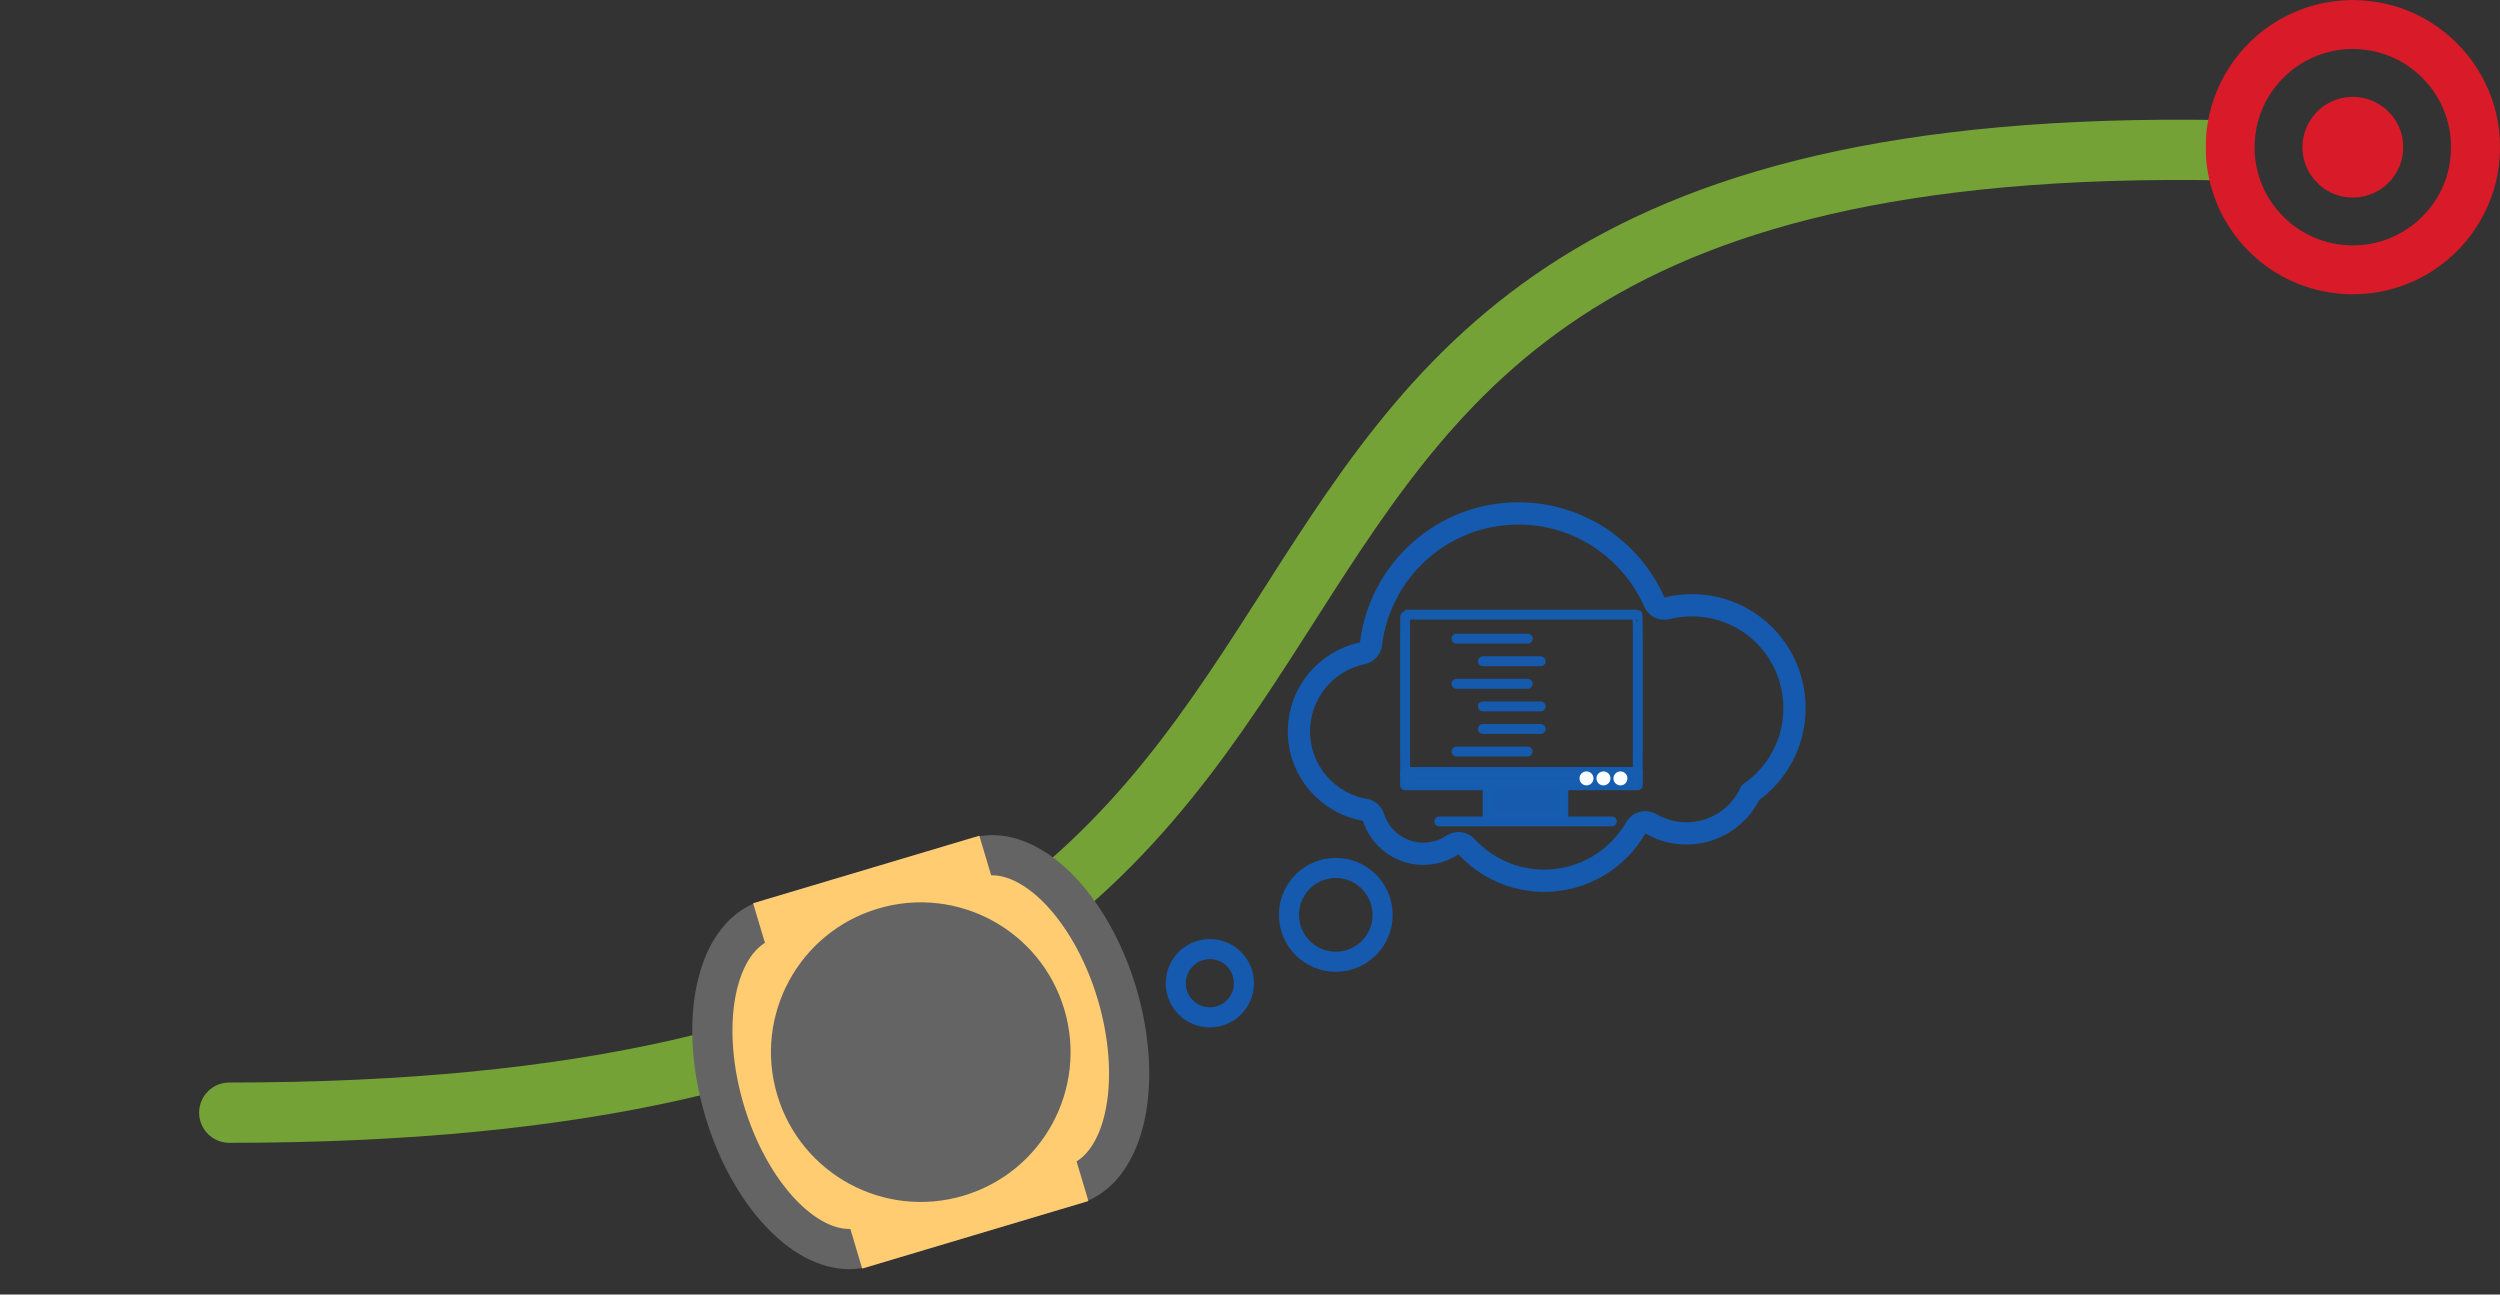 <?xml version="1.0" encoding="UTF-8" standalone="no"?>
<!-- Created with Inkscape (http://www.inkscape.org/) -->

<svg
   xmlns:dc="http://purl.org/dc/elements/1.1/"
   xmlns:cc="http://creativecommons.org/ns#"
   xmlns:rdf="http://www.w3.org/1999/02/22-rdf-syntax-ns#"
   xmlns:svg="http://www.w3.org/2000/svg"
   xmlns="http://www.w3.org/2000/svg"
   xmlns:sodipodi="http://sodipodi.sourceforge.net/DTD/sodipodi-0.dtd"
   xmlns:inkscape="http://www.inkscape.org/namespaces/inkscape"
   width="248.817mm"
   height="128.838mm"
   viewBox="0 0 881.637 456.514"
   id="svg2"
   version="1.1"
   inkscape:version="0.91 r13725"
   sodipodi:docname="suboptimal_agv3a.svg">
  <rect x="0" y="0" width="881.637" height="456.514" fill="#333333" stroke="none"/>
  <defs
     id="defs4" />
  <sodipodi:namedview
     id="base"
     pagecolor="#ffffff"
     bordercolor="#666666"
     borderopacity="1.0"
     inkscape:pageopacity="0.0"
     inkscape:pageshadow="2"
     inkscape:zoom="0.98994951"
     inkscape:cx="319.96441"
     inkscape:cy="348.88286"
     inkscape:document-units="px"
     inkscape:current-layer="layer1"
     showgrid="false"
     fit-margin-top="0"
     fit-margin-left="0"
     fit-margin-right="0"
     fit-margin-bottom="0"
     inkscape:window-width="1855"
     inkscape:window-height="1056"
     inkscape:window-x="65"
     inkscape:window-y="24"
     inkscape:window-maximized="1" />
  <g
     inkscape:label="Layer 1"
     inkscape:groupmode="layer"
     id="layer1"
     transform="translate(-39.737,-65.973)">
    <path
       style="fill:none;fill-rule:evenodd;stroke:#75a236;stroke-width:21.26;stroke-linecap:round;stroke-linejoin:miter;stroke-miterlimit:4;stroke-dasharray:none;stroke-opacity:1"
       d="m 120.59,458.358 c 507.523,0 244.114,-347.479 703.227,-339.411"
       id="path8149"
       inkscape:connector-curvature="0"
       sodipodi:nodetypes="cc" />
    <g
       id="g8105"
       transform="matrix(0.958,-0.286,0.286,0.958,27.123,280.968)">
      <path
         inkscape:connector-curvature="0"
         id="rect8068"
         d="m 317.168,306.224 a 33.704,60.145 0 0 0 33.704,-60.145 33.704,60.145 0 0 0 -33.704,-60.145 l -77.037,0 a 33.704,60.145 0 0 0 -33.704,60.145 33.704,60.145 0 0 0 33.704,60.145 l 77.037,0 z"
         style="opacity:1;fill:#ffcc72;fill-opacity:1;stroke:#646464;stroke-width:14.173;stroke-linecap:round;stroke-linejoin:round;stroke-miterlimit:4;stroke-dasharray:none;stroke-dashoffset:0;stroke-opacity:1" />
      <path
         inkscape:connector-curvature="0"
         id="path8101"
         d="m 237.011,305.338 c 83.278,0 83.278,0 83.278,0"
         style="fill:none;fill-rule:evenodd;stroke:#ffcc72;stroke-width:15.945;stroke-linecap:butt;stroke-linejoin:miter;stroke-miterlimit:4;stroke-dasharray:none;stroke-opacity:1" />
      <path
         style="fill:none;fill-rule:evenodd;stroke:#ffcc72;stroke-width:15.945;stroke-linecap:butt;stroke-linejoin:miter;stroke-miterlimit:4;stroke-dasharray:none;stroke-opacity:1"
         d="m 237.011,186.819 c 83.278,0 83.278,0 83.278,0"
         id="path8103"
         inkscape:connector-curvature="0" />
      <circle
         r="52.831"
         cy="246.079"
         cx="278.65"
         id="path8079"
         style="opacity:1;fill:#646464;fill-opacity:1;stroke:none;stroke-width:7.087;stroke-linecap:round;stroke-linejoin:round;stroke-miterlimit:4;stroke-dasharray:none;stroke-dashoffset:0;stroke-opacity:1" />
    </g>
    <path
       style="fill:#d91a28;fill-opacity:1"
       d="m 867.827,169.743 c -12.179,-0.446 -23.642,-4.971 -32.589,-12.865 -8.984,-7.927 -14.912,-18.547 -16.913,-30.299 -0.537,-3.152 -0.669,-4.869 -0.669,-8.673 0,-3.712 0.124,-5.388 0.624,-8.431 2.682,-16.336 13.037,-30.449 27.817,-37.912 6.389,-3.226 13.123,-5.037 20.289,-5.457 2.68,-0.157 2.879,-0.161 4.734,-0.082 11.242,0.476 21.044,3.959 29.802,10.589 3.55,2.687 7.29,6.441 9.99,10.026 7.081,9.402 10.726,20.685 10.449,32.349 -0.188,7.915 -1.933,15.02 -5.393,21.957 -3.672,7.362 -8.799,13.52 -15.362,18.454 -7.766,5.838 -17.1,9.383 -26.781,10.172 -1.615,0.131 -4.703,0.221 -5.996,0.173 z m 4.644,-17.351 c 6.832,-0.575 13.339,-3.201 18.819,-7.596 1.153,-0.925 3.36,-3.065 4.394,-4.262 5.119,-5.924 8.028,-13.219 8.38,-21.017 0.444,-9.836 -3.145,-19.146 -10.042,-26.051 -3.92,-3.925 -8.426,-6.725 -13.563,-8.428 -11.267,-3.736 -23.429,-1.56 -32.695,5.848 -1.272,1.017 -3.44,3.11 -4.543,4.385 -4.493,5.194 -7.346,11.664 -8.171,18.53 -0.207,1.725 -0.274,4.907 -0.14,6.642 0.598,7.703 3.555,14.677 8.671,20.454 7.236,8.17 17.911,12.417 28.89,11.493 z m -5.455,-16.904 c -2.986,-0.408 -5.953,-1.657 -8.431,-3.548 -0.297,-0.227 -0.981,-0.84 -1.519,-1.363 -4.095,-3.977 -5.987,-9.624 -5.149,-15.369 0.827,-5.67 4.566,-10.766 9.734,-13.266 6.958,-3.366 15.253,-1.923 20.563,3.577 1.458,1.51 2.347,2.78 3.244,4.632 1.233,2.544 1.752,4.834 1.755,7.743 0.01,3.647 -0.956,6.842 -2.957,9.84 -2.847,4.267 -7.248,7.024 -12.37,7.752 -1.156,0.164 -3.675,0.165 -4.869,0.002 z"
       id="path8248"
       inkscape:connector-curvature="0" />
    <ellipse
       id="circle8231"
       cy="388.597"
       cx="-510.807"
       style="fill:none;fill-opacity:1;stroke:#155bb0;stroke-width:7.087;stroke-miterlimit:4;stroke-dasharray:none;stroke-opacity:0.984"
       transform="scale(-1,1)"
       rx="16.513"
       ry="16.539" />
    <ellipse
       id="circle8233"
       cy="412.712"
       cx="-466.394"
       style="fill:none;fill-opacity:1;stroke:#155bb0;stroke-width:7.087;stroke-miterlimit:4;stroke-dasharray:none;stroke-opacity:0.984"
       transform="scale(-1,1)"
       rx="12.02"
       ry="12.039" />
    <path
       id="path8235"
       d="m 497.818,323.88 c 0,-13.568 9.606,-24.883 22.371,-27.526 1.617,-0.335 2.843,-1.638 3.029,-3.276 3.159,-25.944 25.233,-46.044 52.008,-46.044 21.405,0 39.819,12.86 47.958,31.304 0.743,1.675 2.601,2.606 4.385,2.159 2.899,-0.726 5.946,-1.098 9.086,-1.079 19.956,0.168 35.917,16.303 35.917,36.292 0,12.321 -6.132,23.208 -15.497,29.759 -3.976,8.505 -12.598,14.405 -22.595,14.405 -4.59,0 -8.882,-1.247 -12.579,-3.406 -1.821,-1.08 -4.181,-0.484 -5.24,1.359 -6.448,11.204 -18.525,18.741 -32.35,18.741 -10.851,0 -20.625,-4.634 -27.444,-12.06 -1.282,-1.377 -3.363,-1.582 -4.943,-0.539 -2.936,1.954 -6.448,3.089 -10.238,3.089 -8.25,0 -15.255,-5.435 -17.615,-12.916 -0.427,-1.34 -1.561,-2.326 -2.936,-2.569 -13.248,-2.252 -23.319,-13.791 -23.319,-27.693 z"
       inkscape:connector-curvature="0"
       style="fill:none;fill-opacity:1;stroke:#155bb0;stroke-width:7.855;stroke-miterlimit:4;stroke-dasharray:none;stroke-opacity:0.984" />
    <g
       transform="matrix(0.327,0,0,0.327,531.44,173.039)"
       id="layer1-6"
       inkscape:label="Layer 1">
      <g
         id="g8280"
         transform="matrix(1.144,0,0,1.145,371.165,-468.7)">
        <rect
           rx="0.357"
           ry="20"
           y="702.362"
           x="-314.286"
           height="151.429"
           width="219.37"
           id="rect8282"
           style="opacity:1;fill:none;fill-opacity:1;stroke:#175daf;stroke-width:9.285;stroke-linecap:round;stroke-linejoin:round;stroke-miterlimit:4;stroke-dasharray:none;stroke-dashoffset:0;stroke-opacity:0.992" />
        <rect
           rx="0"
           ry="0"
           y="855.219"
           x="-236.429"
           height="37.878"
           width="71.429"
           id="rect8284"
           style="opacity:1;fill:#165cb0;fill-opacity:0.984;stroke:#175daf;stroke-width:9.285;stroke-linecap:round;stroke-linejoin:round;stroke-miterlimit:4;stroke-dasharray:none;stroke-dashoffset:0;stroke-opacity:0.992" />
        <path
           inkscape:connector-curvature="0"
           id="path8286"
           d="m -282.032,897.083 162.635,0"
           style="opacity:1;fill:none;fill-rule:evenodd;stroke:#165bb0;stroke-width:9.285;stroke-linecap:round;stroke-linejoin:round;stroke-miterlimit:4;stroke-dasharray:none;stroke-opacity:0.976" />
        <g
           style="opacity:1"
           transform="translate(20,-0.156)"
           id="g8288">
          <path
             inkscape:connector-curvature="0"
             id="path8290"
             d="m -285.804,725.083 67.145,0"
             style="fill:none;fill-rule:evenodd;stroke:#165bb0;stroke-width:9.285;stroke-linecap:round;stroke-linejoin:round;stroke-miterlimit:4;stroke-dasharray:none;stroke-opacity:0.976" />
          <path
             style="fill:none;fill-rule:evenodd;stroke:#165bb0;stroke-width:9.285;stroke-linecap:round;stroke-linejoin:round;stroke-miterlimit:4;stroke-dasharray:none;stroke-opacity:0.976"
             d="m -260.953,746.343 54.58,0"
             id="path8292"
             inkscape:connector-curvature="0" />
          <path
             style="fill:none;fill-rule:evenodd;stroke:#165bb0;stroke-width:9.285;stroke-linecap:round;stroke-linejoin:round;stroke-miterlimit:4;stroke-dasharray:none;stroke-opacity:0.976"
             d="m -260.953,788.862 54.58,0"
             id="path8294"
             inkscape:connector-curvature="0" />
          <path
             style="fill:none;fill-rule:evenodd;stroke:#165bb0;stroke-width:9.285;stroke-linecap:round;stroke-linejoin:round;stroke-miterlimit:4;stroke-dasharray:none;stroke-opacity:0.976"
             d="m -285.804,767.603 67.145,0"
             id="path8296"
             inkscape:connector-curvature="0" />
          <path
             inkscape:connector-curvature="0"
             id="path8298"
             d="m -260.953,810.122 54.58,0"
             style="fill:none;fill-rule:evenodd;stroke:#165bb0;stroke-width:9.285;stroke-linecap:round;stroke-linejoin:round;stroke-miterlimit:4;stroke-dasharray:none;stroke-opacity:0.976" />
          <path
             inkscape:connector-curvature="0"
             id="path8300"
             d="m -285.804,831.382 67.145,0"
             style="fill:none;fill-rule:evenodd;stroke:#165bb0;stroke-width:9.285;stroke-linecap:round;stroke-linejoin:round;stroke-miterlimit:4;stroke-dasharray:none;stroke-opacity:0.976" />
        </g>
        <rect
           style="opacity:1;fill:#165cb0;fill-opacity:0.984;stroke:#175daf;stroke-width:9.285;stroke-linecap:round;stroke-linejoin:round;stroke-miterlimit:4;stroke-dasharray:none;stroke-dashoffset:0;stroke-opacity:0.992"
           id="rect8302"
           width="219.37"
           height="12.521"
           x="-314.286"
           y="850.484"
           ry="6.261"
           rx="0" />
        <circle
           r="6.594"
           cy="856.554"
           cx="-111.253"
           id="circle8304"
           style="opacity:1;fill:#ffffff;fill-opacity:0.984;stroke:none;stroke-width:10.63;stroke-linecap:round;stroke-linejoin:round;stroke-miterlimit:4;stroke-dasharray:none;stroke-dashoffset:0;stroke-opacity:0.976" />
        <circle
           style="opacity:1;fill:#ffffff;fill-opacity:0.984;stroke:none;stroke-width:10.63;stroke-linecap:round;stroke-linejoin:round;stroke-miterlimit:4;stroke-dasharray:none;stroke-dashoffset:0;stroke-opacity:0.976"
           id="circle8306"
           cx="-127.253"
           cy="856.554"
           r="6.594" />
        <circle
           r="6.594"
           cy="856.554"
           cx="-143.253"
           id="circle8308"
           style="opacity:1;fill:#ffffff;fill-opacity:0.984;stroke:none;stroke-width:10.63;stroke-linecap:round;stroke-linejoin:round;stroke-miterlimit:4;stroke-dasharray:none;stroke-dashoffset:0;stroke-opacity:0.976" />
      </g>
    </g>
  </g>
</svg>
